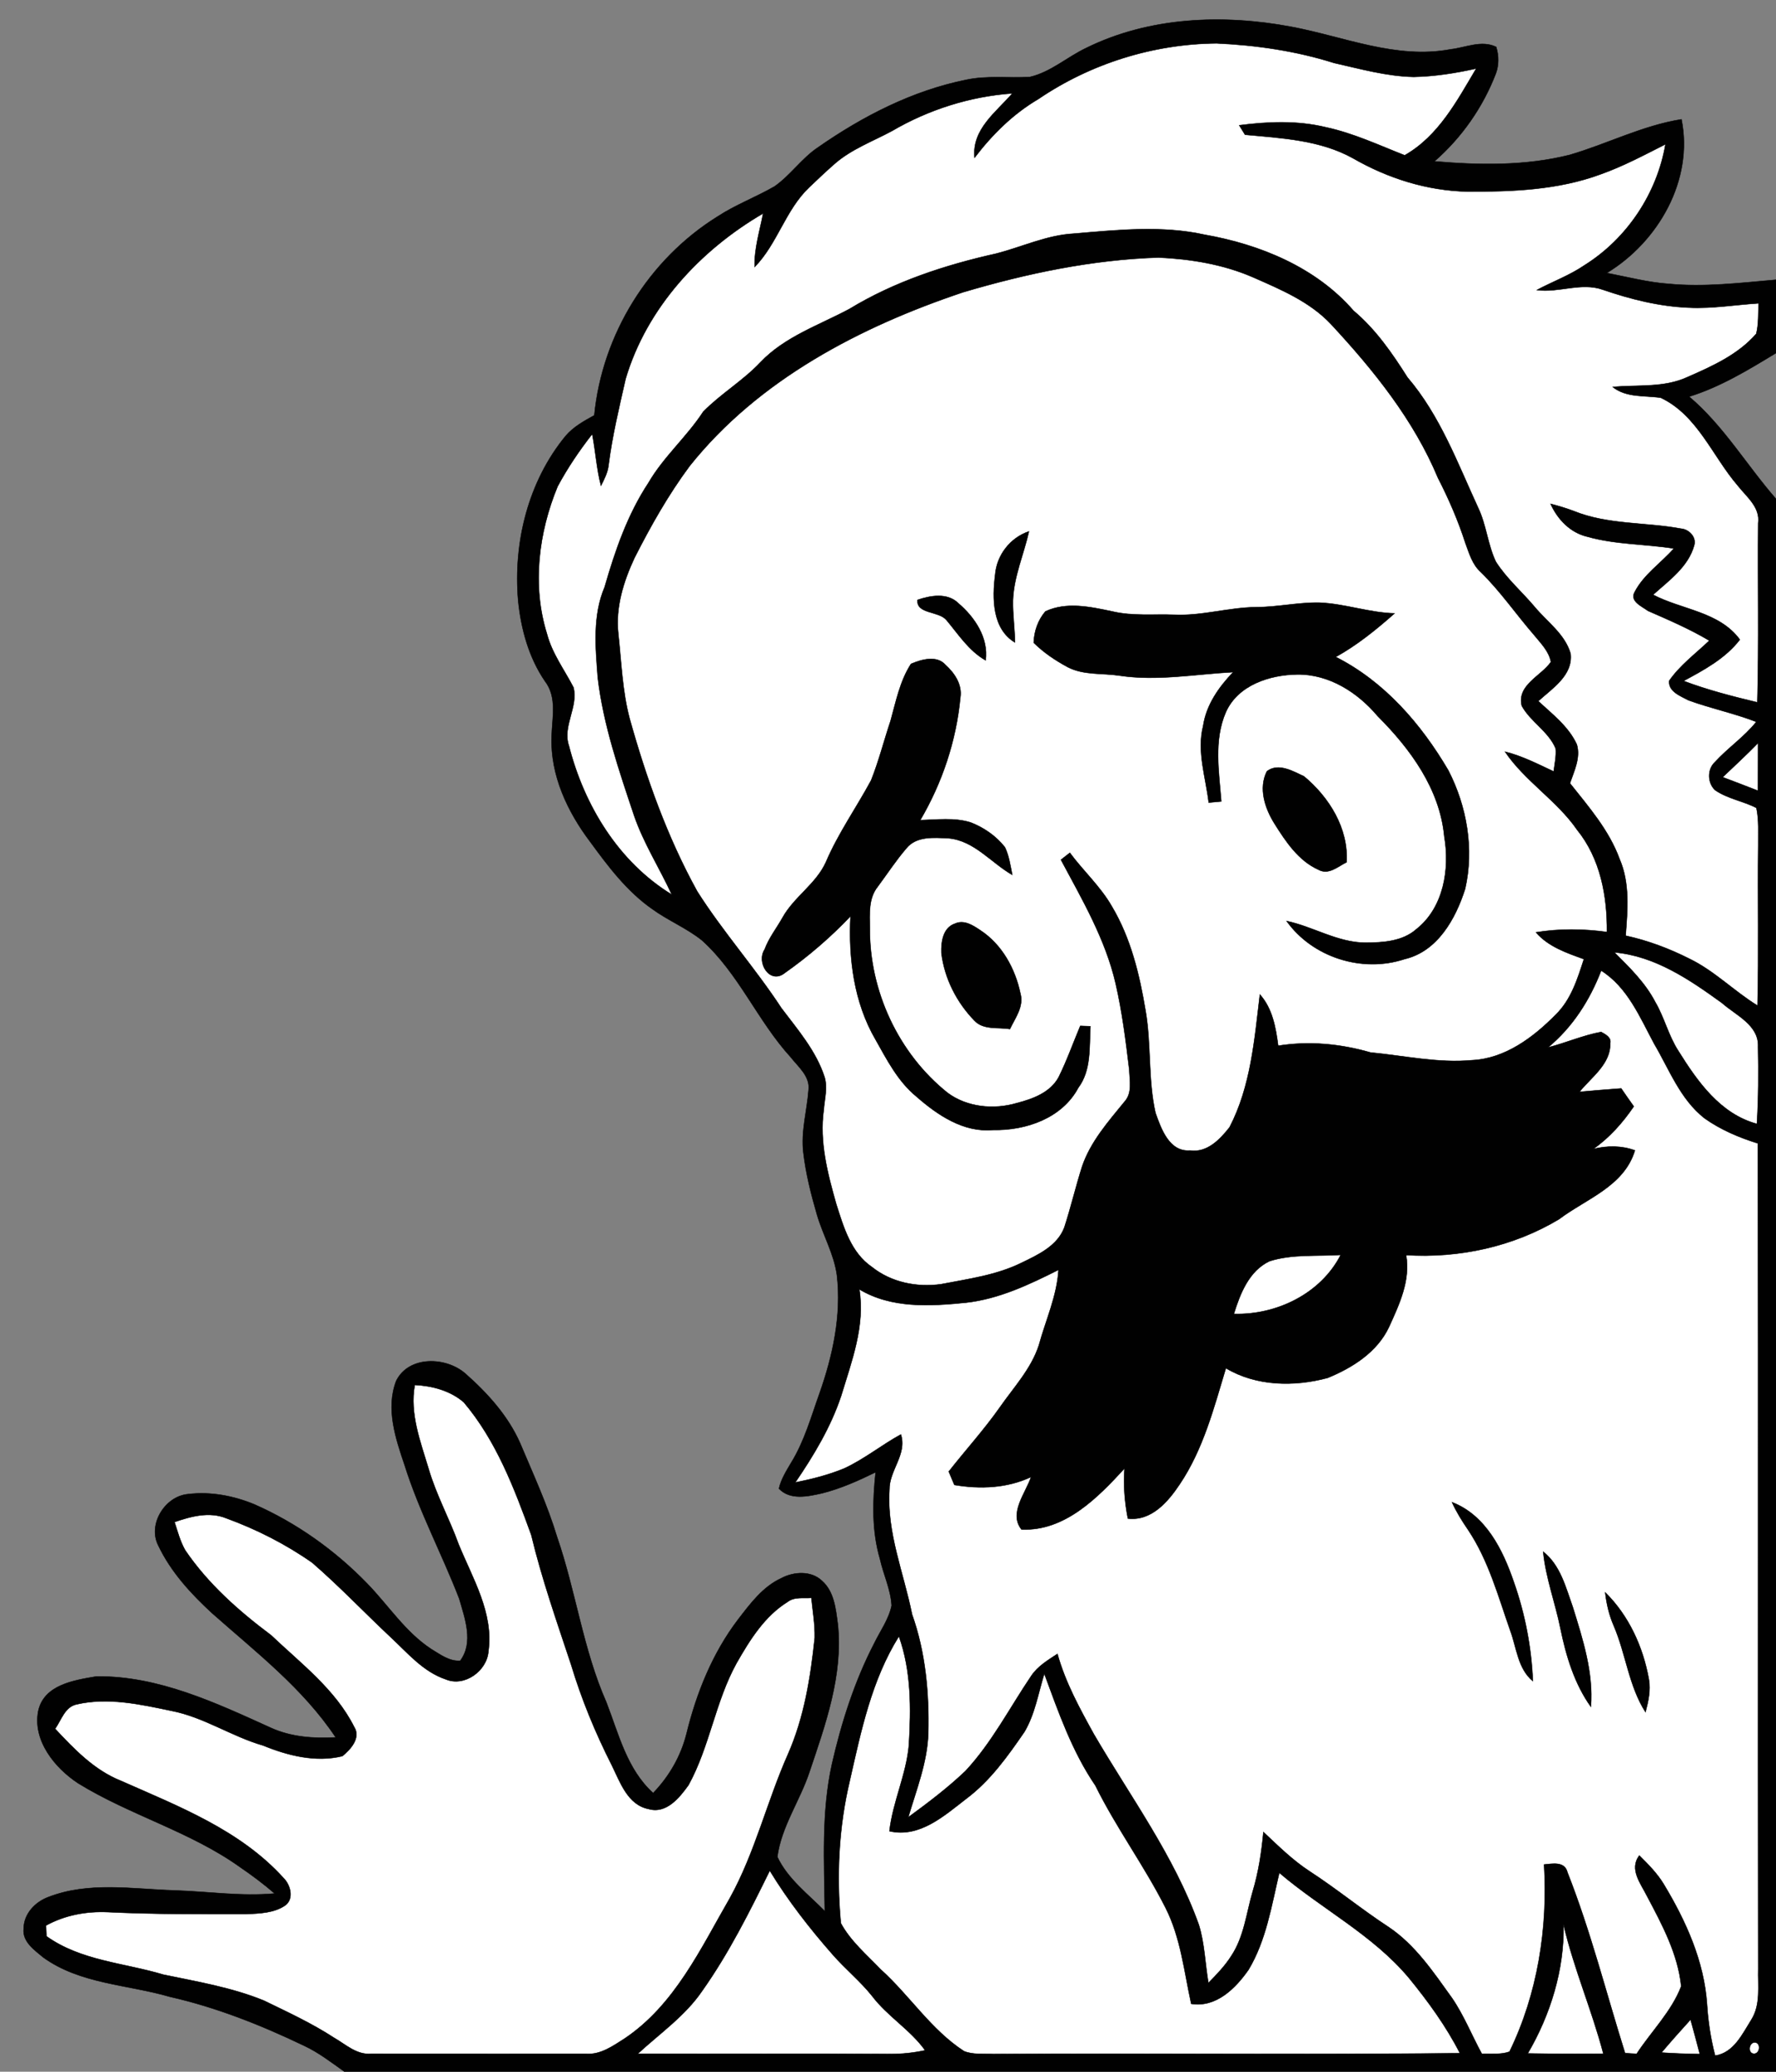 <svg width="397pt" height="463pt" viewBox="0 0 397 463" version="1.1" xmlns="http://www.w3.org/2000/svg"><rect x="0" y="0" width="397" height="463" fill="#808080" stroke="none"/><g id="#ffffffff"><path fill="#fff" stroke="#fff" stroke-width=".094" opacity="1" d="M 232.10 22.14 C 243.80 14.19 257.83 9.80 271.97 9.69 C 280.84 10.09 289.73 11.39 298.21 14.07 C 304.08 15.39 309.96 17.06 316.02 17.18 C 320.73 17.09 325.40 16.34 329.99 15.32 C 325.70 22.54 321.58 30.39 314.00 34.71 C 308.19 32.43 302.50 29.75 296.36 28.44 C 290.03 26.90 283.43 27.17 277.01 28.00 C 277.34 28.52 277.98 29.58 278.31 30.11 C 286.53 30.88 295.10 31.27 302.49 35.39 C 310.23 39.84 318.99 42.62 327.96 42.81 C 337.99 42.86 348.27 42.47 357.79 38.95 C 362.82 37.17 367.54 34.64 372.29 32.24 C 370.40 43.27 363.69 53.33 354.21 59.27 C 350.88 61.55 347.07 62.93 343.53 64.82 C 348.48 65.49 353.48 63.02 358.32 64.75 C 364.50 66.87 370.93 68.49 377.49 68.75 C 382.72 69.02 387.91 68.11 393.12 67.79 C 393.00 70.05 393.14 72.37 392.59 74.59 C 388.56 79.24 382.76 81.85 377.23 84.27 C 371.98 86.71 366.08 85.96 360.49 86.48 C 363.62 88.95 367.62 88.33 371.27 88.90 C 379.46 92.80 382.81 101.95 388.43 108.49 C 390.40 111.01 393.51 113.34 393.02 116.93 C 392.90 130.27 393.20 143.63 392.83 156.97 C 387.27 155.63 381.70 154.21 376.34 152.18 C 380.92 149.71 385.68 147.16 388.92 142.95 C 384.32 136.68 375.97 136.30 369.52 132.92 C 373.06 129.73 377.38 126.70 378.71 121.88 C 379.26 120.05 377.54 118.29 375.78 118.15 C 367.83 116.67 359.43 117.31 351.81 114.22 C 350.11 113.57 348.36 113.06 346.61 112.60 C 348.19 116.10 351.03 119.06 354.87 119.95 C 361.16 121.72 367.75 121.57 374.17 122.58 C 371.29 125.85 367.42 128.40 365.40 132.33 C 364.25 134.38 367.05 135.52 368.39 136.52 C 373.05 138.56 377.72 140.56 382.10 143.17 C 379.05 146.08 375.54 148.66 373.13 152.14 C 372.88 154.55 375.67 155.55 377.41 156.49 C 382.40 158.32 387.64 159.39 392.60 161.32 C 389.89 164.71 386.23 167.15 383.32 170.35 C 381.59 171.96 381.68 175.01 383.39 176.58 C 386.17 178.51 389.63 179.01 392.62 180.55 C 393.22 183.32 392.99 186.19 393.03 189.01 C 392.89 200.92 393.17 212.83 392.87 224.74 C 387.62 221.51 383.25 216.99 377.68 214.29 C 373.15 211.99 368.35 210.20 363.39 209.11 C 363.82 203.39 364.38 197.38 362.03 191.97 C 359.68 185.54 355.13 180.33 350.94 175.05 C 351.88 172.29 353.35 169.36 352.48 166.39 C 350.63 162.36 347.02 159.64 343.86 156.69 C 346.98 153.84 351.64 150.94 351.08 146.08 C 349.83 141.75 345.94 139.06 343.16 135.76 C 340.28 132.31 336.79 129.34 334.37 125.53 C 332.56 121.70 332.26 117.36 330.44 113.53 C 325.81 103.49 321.91 92.87 314.63 84.36 C 311.19 78.93 307.52 73.61 302.56 69.44 C 294.17 59.76 281.68 54.64 269.31 52.46 C 259.69 50.33 249.77 51.39 240.06 52.21 C 234.01 52.53 228.46 55.20 222.66 56.68 C 211.24 59.23 199.92 62.94 189.88 69.05 C 183.08 72.69 175.42 75.24 169.98 80.97 C 166.10 85.09 161.13 88.00 157.19 92.02 C 153.53 97.64 148.34 102.08 144.96 107.90 C 140.28 114.99 137.49 123.09 135.16 131.20 C 132.44 137.59 133.11 144.68 133.62 151.42 C 134.87 162.03 138.38 172.19 141.75 182.28 C 143.88 188.47 147.44 194.00 150.17 199.93 C 138.25 192.65 130.58 180.00 127.18 166.70 C 125.65 162.33 129.32 157.99 128.19 153.62 C 126.14 149.67 123.40 146.03 122.26 141.66 C 118.89 130.88 120.38 119.00 124.65 108.70 C 126.86 104.58 129.50 100.69 132.38 97.00 C 133.13 100.84 133.35 104.77 134.34 108.56 C 135.06 107.10 135.85 105.62 136.03 103.98 C 136.85 97.46 138.40 91.05 139.85 84.65 C 144.55 68.79 156.49 55.91 170.59 47.69 C 169.82 51.66 168.57 55.58 168.69 59.67 C 173.77 54.48 175.57 46.93 180.85 41.90 C 182.73 40.09 184.64 38.30 186.60 36.58 C 190.35 33.31 195.08 31.59 199.40 29.26 C 207.57 24.48 216.86 21.54 226.30 20.87 C 222.63 25.11 217.22 28.90 217.85 35.25 C 221.79 30.08 226.46 25.45 232.10 22.14 Z"/><path fill="#fff" stroke="#fff" stroke-width=".094" opacity="1" d="M 215.32 65.30 C 229.52 61.10 244.15 58.02 258.99 57.55 C 266.19 57.89 273.45 59.07 280.09 61.96 C 286.30 64.69 292.80 67.41 297.53 72.45 C 307.05 82.70 316.02 93.82 321.45 106.83 C 323.86 111.52 325.95 116.35 327.57 121.37 C 328.42 123.66 329.11 126.16 331.01 127.85 C 335.43 132.18 338.93 137.32 342.98 141.98 C 344.45 143.79 346.25 145.54 346.69 147.94 C 344.47 151.12 339.05 153.08 340.17 157.74 C 342.14 161.33 346.14 163.43 347.75 167.28 C 347.91 169.00 347.52 170.71 347.30 172.41 C 343.75 170.75 340.24 168.94 336.42 167.99 C 340.89 174.61 348.03 178.89 352.57 185.49 C 357.73 191.86 359.30 200.27 359.21 208.29 C 353.95 207.57 348.58 207.51 343.33 208.36 C 346.09 211.57 350.21 212.96 354.06 214.35 C 352.63 218.77 351.20 223.40 347.79 226.74 C 342.78 231.83 336.46 236.59 329.06 236.94 C 321.44 237.64 313.89 235.93 306.34 235.21 C 299.64 233.27 292.63 232.61 285.72 233.71 C 285.19 229.67 284.45 225.39 281.63 222.25 C 280.42 232.31 279.61 242.78 274.85 251.93 C 272.72 254.65 269.83 257.68 266.02 257.12 C 261.37 257.49 259.55 252.26 258.29 248.71 C 256.61 241.24 257.38 233.46 256.08 225.93 C 254.74 217.84 252.77 209.65 248.52 202.54 C 245.99 198.12 242.16 194.66 239.15 190.59 C 238.65 190.98 237.66 191.76 237.16 192.15 C 241.91 201.04 247.11 209.90 249.39 219.81 C 250.85 226.15 251.66 232.62 252.43 239.07 C 252.51 241.46 253.16 244.28 251.36 246.23 C 247.71 250.71 243.74 255.18 241.87 260.76 C 240.45 265.23 239.38 269.81 237.93 274.28 C 236.40 278.44 232.03 280.45 228.29 282.25 C 222.69 285.00 216.47 285.81 210.41 286.99 C 205.00 287.76 199.25 286.63 194.92 283.17 C 190.19 279.95 188.56 274.20 186.92 269.05 C 184.99 262.24 183.14 255.15 184.14 248.02 C 184.32 245.60 185.04 243.11 184.32 240.72 C 182.42 234.85 178.33 230.15 174.68 225.31 C 168.80 216.33 161.61 208.28 155.86 199.22 C 149.15 187.07 144.47 173.92 140.74 160.58 C 139.10 154.39 138.91 147.95 138.21 141.61 C 137.56 135.76 139.37 129.97 141.81 124.72 C 145.42 117.60 149.38 110.58 154.15 104.16 C 169.54 84.85 192.27 73.02 215.32 65.30 M 222.45 128.47 C 221.79 133.70 221.77 140.52 226.88 143.58 C 226.84 140.45 226.37 137.34 226.43 134.21 C 226.61 128.86 228.85 123.91 230.01 118.76 C 225.81 120.17 222.80 124.07 222.45 128.47 M 205.10 134.07 C 204.80 137.24 209.77 136.52 211.52 138.52 C 214.24 141.75 216.55 145.43 220.33 147.58 C 221.00 142.57 217.88 137.92 214.22 134.82 C 211.81 132.42 208.00 133.07 205.10 134.07 M 280.79 135.69 C 274.66 135.75 268.70 137.67 262.55 137.39 C 257.91 137.21 253.20 137.73 248.64 136.65 C 243.77 135.62 238.41 134.43 233.69 136.64 C 232.03 138.56 231.15 141.11 231.07 143.64 C 233.31 145.86 235.97 147.64 238.74 149.12 C 242.31 150.94 246.41 150.40 250.25 150.99 C 258.71 152.26 267.20 150.66 275.66 150.21 C 272.45 153.56 269.65 157.52 268.95 162.22 C 267.50 167.95 269.52 173.69 270.19 179.37 C 270.90 179.30 272.30 179.18 273.00 179.11 C 272.49 172.49 271.28 165.43 274.03 159.13 C 276.74 153.08 283.83 150.81 289.98 150.73 C 297.11 150.64 303.50 154.74 307.95 160.03 C 315.27 167.34 321.86 176.32 322.85 186.92 C 324.11 194.20 322.72 202.84 316.61 207.66 C 313.51 210.41 309.11 210.66 305.17 210.68 C 298.95 210.62 293.54 207.10 287.59 205.83 C 293.40 213.96 304.48 217.48 313.95 214.35 C 321.34 212.63 325.38 205.34 327.51 198.65 C 329.55 189.76 327.90 180.21 323.75 172.16 C 317.66 161.79 309.46 152.31 298.58 146.82 C 303.37 144.17 307.64 140.70 311.74 137.08 C 306.03 136.93 300.58 134.90 294.89 134.68 C 290.16 134.60 285.51 135.69 280.79 135.69 M 203.64 148.37 C 201.16 152.21 200.28 156.77 199.07 161.11 C 197.59 165.53 196.45 170.06 194.73 174.39 C 191.42 180.53 187.35 186.26 184.61 192.70 C 182.39 197.58 177.50 200.44 174.92 205.08 C 173.60 207.45 171.86 209.61 170.93 212.17 C 168.98 215.15 172.12 220.09 175.41 217.45 C 180.72 213.71 185.65 209.47 190.12 204.76 C 189.65 214.19 190.88 224.01 195.70 232.30 C 198.29 236.88 200.72 241.70 204.89 245.09 C 209.58 249.21 215.42 253.15 221.98 252.53 C 229.32 252.68 237.40 249.91 241.04 243.09 C 243.99 239.12 243.47 234.00 243.75 229.36 C 243.18 229.34 242.05 229.30 241.48 229.28 C 239.87 233.11 238.48 237.05 236.63 240.77 C 234.75 244.19 230.87 245.60 227.31 246.52 C 222.18 248.04 216.16 247.48 211.80 244.22 C 200.83 235.45 194.33 221.48 194.44 207.45 C 194.41 204.31 194.09 200.79 196.19 198.17 C 198.32 195.30 200.28 192.29 202.61 189.58 C 204.87 186.79 208.82 187.20 212.01 187.34 C 217.77 187.84 221.54 192.81 226.28 195.52 C 225.86 193.44 225.56 191.29 224.64 189.35 C 222.67 186.84 219.93 184.95 216.96 183.80 C 213.32 182.67 209.45 183.20 205.71 183.29 C 210.62 174.93 213.75 165.55 214.67 155.90 C 215.12 153.00 213.40 150.47 211.37 148.61 C 209.41 146.38 205.98 147.37 203.64 148.37 M 283.20 172.37 C 281.26 176.19 282.77 180.69 284.91 184.09 C 287.42 188.09 290.27 192.37 294.72 194.36 C 297.00 195.63 299.06 193.65 301.01 192.69 C 301.45 185.12 297.12 178.19 291.50 173.51 C 289.02 172.35 285.76 170.41 283.20 172.37 M 213.50 206.41 C 210.78 207.30 210.35 210.51 210.44 212.97 C 211.11 218.66 213.88 224.06 217.87 228.14 C 219.90 230.24 223.13 229.53 225.75 229.98 C 226.92 227.50 228.91 224.95 228.10 222.05 C 226.94 216.50 223.98 211.07 219.14 207.91 C 217.51 206.82 215.52 205.49 213.50 206.41 Z"/><path fill="#fff" stroke="#fff" stroke-width=".094" opacity="1" d="M 385.08 173.69 C 387.74 171.16 390.44 168.67 393.00 166.04 C 392.99 169.60 392.99 173.16 392.98 176.72 C 390.36 175.68 387.72 174.70 385.08 173.69 Z"/><path fill="#fff" stroke="#fff" stroke-width=".094" opacity="1" d="M 360.87 212.84 C 369.97 213.64 377.72 218.94 384.91 224.14 C 388.02 226.90 393.20 229.06 392.99 233.92 C 393.10 239.67 393.09 245.43 392.73 251.17 C 384.52 248.95 379.43 241.68 375.17 234.86 C 372.96 231.46 372.05 227.42 370.00 223.93 C 367.77 219.63 364.26 216.23 360.87 212.84 Z"/><path fill="#fff" stroke="#fff" stroke-width=".094" opacity="1" d="M 357.92 216.91 C 363.84 220.64 366.58 227.34 369.76 233.25 C 373.16 239.02 375.59 245.67 381.03 249.92 C 384.63 252.48 388.75 254.22 392.95 255.53 C 393.08 317.02 392.93 378.51 393.03 440.00 C 392.92 443.82 393.63 448.01 391.46 451.43 C 389.44 454.64 387.57 458.76 383.39 459.41 C 382.42 455.68 381.83 451.88 381.59 448.05 C 380.96 438.34 376.85 429.28 371.89 421.06 C 370.43 418.65 368.43 416.65 366.45 414.68 C 364.09 417.76 366.83 421.01 368.22 423.84 C 371.56 430.14 375.09 436.72 375.81 443.91 C 373.66 449.54 369.14 453.98 365.85 459.00 C 365.20 458.96 363.91 458.89 363.26 458.85 C 359.02 445.37 355.58 431.63 350.39 418.47 C 349.78 415.94 347.10 416.50 345.16 416.69 C 346.02 430.96 343.71 445.61 337.43 458.52 C 335.46 459.23 333.31 458.92 331.25 459.01 C 328.98 454.86 327.24 450.42 324.56 446.51 C 320.41 440.75 316.37 434.65 310.36 430.64 C 304.33 426.70 298.77 422.12 292.73 418.20 C 288.93 415.72 285.71 412.52 282.42 409.43 C 282.00 413.91 281.33 418.38 280.03 422.70 C 278.61 427.54 278.10 432.82 275.24 437.12 C 273.83 439.36 271.97 441.27 270.12 443.16 C 269.38 438.83 269.29 434.37 267.98 430.15 C 262.47 414.77 252.66 401.53 244.50 387.53 C 241.33 381.78 238.14 375.99 236.38 369.62 C 234.25 371.02 231.97 372.37 230.53 374.53 C 225.70 381.67 221.72 389.46 215.81 395.80 C 211.84 399.58 207.45 402.90 203.03 406.13 C 204.84 399.97 207.30 393.87 207.50 387.37 C 207.72 378.38 206.90 369.28 203.87 360.77 C 202.02 351.54 198.19 342.53 198.82 332.96 C 198.74 328.58 202.81 325.04 201.38 320.58 C 197.06 322.94 193.21 326.10 188.73 328.17 C 185.21 329.63 181.50 330.56 177.77 331.31 C 181.89 325.27 185.71 318.92 188.03 311.95 C 190.36 304.25 193.42 296.32 192.09 288.14 C 199.28 292.46 207.96 291.93 215.97 291.12 C 223.33 290.29 230.08 287.07 236.62 283.79 C 236.26 289.68 233.74 295.07 232.21 300.69 C 230.48 305.95 226.62 310.05 223.51 314.51 C 219.99 319.52 215.86 324.05 212.08 328.87 C 212.49 329.86 212.92 330.86 213.34 331.86 C 219.11 332.84 225.11 332.60 230.48 330.08 C 229.26 333.72 225.45 338.17 228.34 341.81 C 237.99 342.24 245.35 334.75 251.38 328.16 C 251.09 331.91 251.40 335.68 252.12 339.37 C 257.38 339.98 261.09 335.63 263.71 331.70 C 268.96 323.90 271.35 314.65 274.03 305.76 C 280.79 309.82 289.32 309.95 296.77 307.94 C 302.32 305.67 307.87 302.17 310.50 296.54 C 312.79 291.51 315.31 286.18 314.32 280.50 C 326.18 281.23 338.27 278.61 348.49 272.48 C 354.57 267.89 363.03 265.14 365.46 257.10 C 362.45 255.99 359.24 256.02 356.16 256.78 C 359.78 254.24 362.73 250.91 365.21 247.27 C 364.26 245.94 363.32 244.60 362.40 243.25 C 359.29 243.48 356.18 243.73 353.07 244.01 C 355.74 240.71 360.07 237.79 359.95 233.11 C 360.21 231.83 358.82 231.13 357.91 230.63 C 353.85 231.38 350.03 233.07 346.04 234.09 C 351.52 229.56 355.38 223.51 357.92 216.91 M 324.57 335.72 C 325.55 337.89 326.81 339.90 328.15 341.86 C 332.74 348.70 334.90 356.74 337.60 364.42 C 339.03 368.26 339.28 372.91 342.65 375.71 C 342.34 368.19 340.91 360.70 338.41 353.61 C 335.95 346.40 332.14 338.63 324.57 335.72 M 344.96 346.78 C 345.53 352.63 347.65 358.16 348.81 363.90 C 350.07 370.06 351.93 376.27 355.62 381.45 C 356.22 373.83 353.82 366.39 351.59 359.20 C 350.01 354.79 348.82 349.82 344.96 346.78 M 358.82 355.87 C 359.11 358.42 359.69 360.95 360.73 363.32 C 363.45 369.63 364.08 376.77 367.83 382.64 C 368.45 380.25 369.02 377.77 368.58 375.30 C 367.29 368.06 364.09 361.06 358.82 355.87 Z"/><path fill="#fff" stroke="#fff" stroke-width=".094" opacity="1" d="M 283.79 281.85 C 288.93 280.22 294.40 280.80 299.70 280.45 C 295.26 289.13 285.35 293.92 275.81 293.64 C 277.22 289.10 279.21 284.00 283.79 281.85 Z"/><path fill="#fff" stroke="#fff" stroke-width=".094" opacity="1" d="M 92.72 309.52 C 96.63 309.71 100.66 310.78 103.67 313.38 C 110.93 321.95 114.97 332.61 118.76 343.04 C 121.12 352.87 124.48 362.42 127.66 372.01 C 129.99 379.74 133.07 387.22 136.72 394.42 C 138.61 398.22 140.27 403.37 145.02 404.29 C 148.97 405.40 151.89 401.75 153.91 398.93 C 158.65 390.31 159.89 380.26 164.67 371.64 C 167.61 366.50 170.91 361.18 176.06 357.99 C 177.58 356.81 179.59 357.25 181.37 357.10 C 181.67 360.06 182.19 363.03 182.12 366.02 C 181.19 374.90 179.76 383.84 176.13 392.07 C 171.45 402.61 168.80 413.97 163.20 424.11 C 156.65 435.45 150.84 448.08 139.59 455.61 C 137.01 457.25 134.30 459.20 131.08 459.01 C 115.02 459.00 98.96 459.01 82.91 459.00 C 79.68 459.25 77.24 456.88 74.63 455.39 C 69.67 452.16 64.29 449.68 58.98 447.10 C 51.79 444.16 44.08 442.88 36.51 441.30 C 27.72 438.66 18.09 438.23 10.38 432.72 C 10.36 432.12 10.31 430.92 10.28 430.32 C 14.53 427.98 19.35 427.10 24.17 427.33 C 34.44 427.82 44.73 427.77 55.02 427.77 C 58.00 427.63 61.28 427.56 63.81 425.79 C 65.79 424.25 64.89 421.18 63.34 419.67 C 53.65 408.98 39.90 403.69 27.03 397.99 C 21.09 395.63 16.59 390.93 12.32 386.36 C 13.69 384.42 14.49 381.48 17.07 380.91 C 24.12 379.26 31.37 380.89 38.31 382.34 C 45.57 383.74 51.76 388.06 58.82 390.09 C 64.36 392.36 70.58 393.92 76.52 392.47 C 78.35 391.01 80.71 388.38 79.18 385.97 C 74.97 377.57 67.27 371.79 60.60 365.45 C 53.38 360.05 46.50 353.97 41.40 346.46 C 40.28 344.50 39.71 342.29 39.01 340.15 C 42.69 338.88 46.79 337.76 50.58 339.30 C 57.35 341.77 63.88 345.08 69.79 349.23 C 75.84 354.46 81.37 360.29 87.21 365.77 C 91.05 369.32 94.56 373.61 99.69 375.32 C 103.87 377.05 108.87 373.38 109.18 369.03 C 110.37 360.46 105.64 352.76 102.52 345.13 C 100.46 339.42 97.50 334.08 95.80 328.24 C 93.99 322.20 91.54 315.92 92.72 309.52 Z"/><path fill="#fff" stroke="#fff" stroke-width=".094" opacity="1" d="M 189.97 397.90 C 192.48 386.83 194.83 375.44 200.94 365.69 C 203.74 373.48 203.65 381.88 203.17 390.03 C 202.58 396.62 199.57 402.68 198.82 409.24 C 205.55 410.80 211.08 405.78 215.99 401.99 C 221.35 397.98 225.25 392.49 229.00 387.04 C 231.36 383.06 232.08 378.41 233.44 374.05 C 236.62 382.65 239.65 391.41 244.86 399.04 C 249.52 408.48 255.81 416.98 260.55 426.37 C 263.94 433.07 264.69 440.59 266.28 447.82 C 271.83 448.72 276.19 444.37 279.09 440.21 C 283.04 433.63 284.23 425.89 285.97 418.54 C 295.43 426.61 306.87 432.39 314.96 442.05 C 319.24 447.29 323.26 452.82 326.35 458.87 C 291.56 459.20 256.76 458.86 221.97 459.05 C 219.82 458.95 217.54 459.23 215.50 458.42 C 208.10 453.62 203.34 445.97 196.87 440.14 C 193.74 436.87 190.12 433.81 187.96 429.81 C 186.97 419.16 187.48 408.32 189.97 397.90 Z"/><path fill="#fff" stroke="#fff" stroke-width=".094" opacity="1" d="M 172.07 418.06 C 176.15 424.76 180.98 430.96 186.16 436.85 C 188.96 440.06 192.30 442.75 194.96 446.09 C 198.40 450.63 203.47 453.58 206.80 458.22 C 204.25 458.77 201.64 459.05 199.03 459.04 C 180.21 458.95 161.38 459.03 142.56 458.99 C 147.48 454.44 153.14 450.55 156.95 444.95 C 162.91 436.53 167.53 427.29 172.07 418.06 Z"/><path fill="#fff" stroke="#fff" stroke-width=".094" opacity="1" d="M 349.50 430.08 C 351.79 439.91 355.85 449.22 358.41 458.98 C 352.78 459.02 347.14 459.02 341.51 458.91 C 346.58 450.26 349.70 440.15 349.50 430.08 Z"/><path fill="#fff" stroke="#fff" stroke-width=".094" opacity="1" d="M 371.40 458.72 C 373.52 456.22 375.70 453.77 377.90 451.35 C 378.62 453.90 379.29 456.48 379.97 459.06 C 377.11 459.01 374.25 458.92 371.40 458.72 Z"/><path fill="#fff" stroke="#fff" stroke-width=".094" opacity="1" d="M 392.18 456.45 C 393.64 456.42 393.50 458.88 392.15 458.98 C 390.65 459.01 390.87 456.57 392.18 456.45 Z"/></g><g id="#010101ff"><path fill="#010101" stroke="#010101" stroke-width=".094" opacity="1" d="M 242.82 10.72 C 256.93 3.76 273.37 3.12 288.62 5.98 C 300.38 8.17 312.10 13.33 324.27 11.02 C 327.62 10.65 331.17 8.89 334.45 10.49 C 335.05 12.41 335.08 14.52 334.38 16.42 C 331.48 23.97 326.75 30.74 320.65 36.06 C 330.71 36.92 341.02 37.10 350.87 34.62 C 359.27 32.17 367.18 28.05 375.87 26.67 C 378.62 40.24 370.66 54.06 359.17 61.01 C 363.78 61.89 368.34 63.11 373.04 63.44 C 381.04 64.20 389.04 63.22 397.00 62.52 L 397.00 78.90 C 390.82 82.66 384.54 86.48 377.58 88.64 C 385.28 95.15 390.42 103.96 397.00 111.49 L 397.00 463.00 L 77.02 463.00 C 74.08 460.92 71.22 458.69 67.93 457.16 C 58.33 452.56 48.36 448.60 37.94 446.24 C 28.49 443.49 17.90 443.40 9.66 437.44 C 7.71 435.81 4.98 433.94 5.29 431.06 C 5.30 427.75 7.82 425.08 10.78 423.98 C 19.84 420.45 29.63 422.18 39.04 422.48 C 46.49 422.72 53.94 423.85 61.40 423.17 C 58.95 421.05 56.36 419.11 53.69 417.29 C 42.55 409.31 29.05 405.68 17.45 398.52 C 12.24 395.09 7.29 389.00 8.55 382.41 C 9.81 376.51 16.56 375.51 21.55 374.66 C 35.38 374.50 48.23 380.56 60.56 386.15 C 65.09 388.21 70.14 388.56 75.04 388.28 C 67.74 377.30 57.17 369.17 47.41 360.52 C 42.67 356.16 38.19 351.29 35.40 345.42 C 32.95 340.71 36.87 334.37 42.03 333.92 C 47.04 333.30 52.18 334.28 56.82 336.19 C 66.30 340.36 74.88 346.48 82.08 353.90 C 86.84 358.80 90.61 364.76 96.42 368.56 C 98.39 369.74 100.46 371.34 102.88 371.15 C 105.93 367.06 103.92 361.67 102.66 357.29 C 98.79 347.27 93.69 337.74 90.46 327.47 C 88.44 321.50 86.18 314.82 88.56 308.62 C 91.38 302.91 99.73 303.20 104.04 306.99 C 109.00 311.37 113.60 316.45 116.29 322.58 C 119.19 329.48 122.35 336.29 124.52 343.48 C 128.72 355.64 130.32 368.61 135.54 380.43 C 138.30 387.53 140.12 395.39 146.00 400.72 C 149.58 397.02 152.21 392.47 153.46 387.46 C 155.69 378.36 159.26 369.47 164.96 361.97 C 167.70 358.42 170.49 354.61 174.69 352.69 C 177.46 351.22 181.31 350.99 183.72 353.27 C 186.47 355.67 186.83 359.59 187.28 362.98 C 188.49 374.38 184.51 385.39 180.94 396.01 C 178.82 402.43 174.67 408.19 173.76 414.98 C 176.08 419.92 180.63 423.30 184.38 427.12 C 184.24 416.15 183.59 405.04 185.97 394.24 C 188.09 384.98 191.00 375.82 195.37 367.36 C 196.73 364.55 198.66 361.93 199.31 358.84 C 199.13 355.22 197.47 351.89 196.70 348.38 C 194.85 342.10 195.06 335.47 195.73 329.02 C 191.87 330.91 187.92 332.68 183.74 333.73 C 180.59 334.43 176.63 335.33 174.12 332.68 C 174.60 330.57 175.78 328.72 176.86 326.88 C 179.81 322.10 181.31 316.65 183.19 311.41 C 186.16 302.96 188.13 293.95 187.08 284.96 C 186.43 280.22 183.96 276.03 182.63 271.48 C 181.30 266.92 180.13 262.29 179.58 257.57 C 179.01 252.88 180.39 248.27 180.74 243.63 C 181.14 240.55 178.45 238.43 176.75 236.26 C 169.35 228.15 165.14 217.56 156.92 210.15 C 153.48 207.40 149.34 205.72 145.78 203.14 C 140.13 199.18 135.94 193.62 131.92 188.11 C 126.84 181.40 123.00 173.22 123.31 164.64 C 123.40 160.45 124.60 155.81 121.79 152.19 C 118.18 146.88 116.47 140.56 115.83 134.23 C 114.71 121.23 118.06 107.61 126.44 97.43 C 128.17 95.40 130.54 94.09 132.85 92.82 C 134.61 74.78 144.99 57.98 160.39 48.40 C 164.42 45.76 168.97 44.07 173.13 41.67 C 176.72 39.16 179.21 35.38 182.86 32.94 C 192.85 25.98 203.95 20.27 215.96 17.84 C 220.65 16.83 225.45 17.49 230.19 17.21 C 234.86 16.14 238.55 12.74 242.82 10.72 M 232.10 22.14 C 226.46 25.45 221.79 30.08 217.85 35.25 C 217.22 28.90 222.63 25.11 226.30 20.87 C 216.86 21.54 207.57 24.48 199.40 29.26 C 195.08 31.59 190.35 33.31 186.60 36.58 C 184.64 38.30 182.73 40.09 180.85 41.90 C 175.57 46.93 173.77 54.48 168.69 59.67 C 168.57 55.58 169.82 51.66 170.59 47.69 C 156.49 55.91 144.55 68.79 139.85 84.65 C 138.40 91.05 136.85 97.46 136.03 103.98 C 135.85 105.62 135.06 107.10 134.34 108.56 C 133.35 104.77 133.13 100.84 132.38 97.00 C 129.50 100.69 126.86 104.58 124.65 108.70 C 120.38 119.00 118.89 130.88 122.26 141.66 C 123.40 146.03 126.14 149.67 128.19 153.62 C 129.32 157.99 125.65 162.33 127.18 166.70 C 130.58 180.00 138.25 192.65 150.17 199.93 C 147.44 194.00 143.88 188.47 141.75 182.28 C 138.38 172.19 134.87 162.03 133.62 151.42 C 133.11 144.68 132.44 137.59 135.16 131.20 C 137.49 123.09 140.28 114.99 144.96 107.90 C 148.34 102.08 153.53 97.64 157.19 92.02 C 161.13 88.00 166.10 85.09 169.98 80.97 C 175.42 75.24 183.08 72.69 189.88 69.05 C 199.92 62.94 211.24 59.23 222.66 56.68 C 228.46 55.20 234.01 52.53 240.06 52.21 C 249.77 51.39 259.69 50.33 269.31 52.46 C 281.68 54.64 294.17 59.76 302.56 69.44 C 307.52 73.61 311.19 78.93 314.63 84.36 C 321.91 92.87 325.81 103.49 330.44 113.53 C 332.26 117.36 332.56 121.70 334.37 125.53 C 336.79 129.34 340.28 132.31 343.16 135.76 C 345.94 139.06 349.83 141.75 351.08 146.08 C 351.64 150.94 346.98 153.84 343.86 156.69 C 347.02 159.64 350.63 162.36 352.48 166.39 C 353.35 169.36 351.88 172.29 350.94 175.05 C 355.13 180.33 359.68 185.54 362.03 191.97 C 364.38 197.38 363.82 203.39 363.39 209.11 C 368.35 210.20 373.15 211.99 377.68 214.29 C 383.25 216.99 387.62 221.51 392.87 224.74 C 393.17 212.83 392.89 200.92 393.03 189.01 C 392.99 186.19 393.22 183.32 392.62 180.55 C 389.63 179.01 386.17 178.51 383.39 176.58 C 381.68 175.01 381.59 171.96 383.32 170.35 C 386.23 167.15 389.89 164.71 392.60 161.32 C 387.64 159.39 382.40 158.32 377.41 156.49 C 375.67 155.55 372.88 154.55 373.13 152.14 C 375.54 148.66 379.05 146.08 382.10 143.17 C 377.72 140.56 373.05 138.56 368.39 136.52 C 367.05 135.52 364.25 134.38 365.40 132.33 C 367.42 128.40 371.29 125.85 374.17 122.58 C 367.75 121.57 361.16 121.72 354.87 119.95 C 351.03 119.06 348.19 116.10 346.61 112.60 C 348.36 113.06 350.11 113.57 351.81 114.22 C 359.43 117.31 367.83 116.67 375.78 118.15 C 377.54 118.29 379.26 120.05 378.71 121.88 C 377.38 126.70 373.06 129.73 369.52 132.92 C 375.97 136.30 384.32 136.68 388.92 142.95 C 385.68 147.16 380.92 149.71 376.34 152.18 C 381.70 154.21 387.27 155.63 392.83 156.97 C 393.20 143.63 392.90 130.27 393.02 116.93 C 393.51 113.34 390.40 111.01 388.43 108.49 C 382.81 101.95 379.46 92.80 371.27 88.90 C 367.62 88.33 363.62 88.95 360.49 86.48 C 366.08 85.96 371.98 86.71 377.23 84.27 C 382.76 81.85 388.56 79.24 392.59 74.59 C 393.14 72.37 393.00 70.05 393.12 67.79 C 387.91 68.11 382.72 69.02 377.49 68.75 C 370.93 68.49 364.50 66.87 358.32 64.75 C 353.48 63.02 348.48 65.49 343.53 64.82 C 347.07 62.93 350.88 61.55 354.21 59.27 C 363.69 53.33 370.40 43.27 372.29 32.24 C 367.54 34.64 362.82 37.17 357.79 38.95 C 348.27 42.47 337.99 42.86 327.96 42.81 C 318.99 42.62 310.23 39.84 302.49 35.39 C 295.10 31.27 286.53 30.88 278.31 30.11 C 277.98 29.58 277.34 28.52 277.01 28.00 C 283.43 27.17 290.03 26.90 296.36 28.44 C 302.50 29.75 308.19 32.43 314.00 34.71 C 321.58 30.39 325.70 22.54 329.99 15.32 C 325.40 16.34 320.73 17.09 316.02 17.18 C 309.96 17.06 304.08 15.39 298.21 14.07 C 289.73 11.39 280.84 10.09 271.97 9.69 C 257.83 9.80 243.80 14.19 232.10 22.14 M 215.32 65.30 C 192.27 73.02 169.54 84.85 154.15 104.16 C 149.38 110.58 145.42 117.60 141.81 124.72 C 139.37 129.97 137.56 135.76 138.21 141.61 C 138.91 147.95 139.10 154.39 140.74 160.58 C 144.47 173.92 149.15 187.07 155.86 199.22 C 161.61 208.28 168.80 216.33 174.68 225.31 C 178.33 230.15 182.42 234.85 184.32 240.72 C 185.04 243.11 184.32 245.60 184.14 248.02 C 183.14 255.15 184.99 262.24 186.92 269.05 C 188.56 274.20 190.19 279.95 194.92 283.17 C 199.25 286.63 205.00 287.76 210.41 286.99 C 216.47 285.81 222.69 285.00 228.29 282.25 C 232.03 280.45 236.40 278.44 237.93 274.28 C 239.38 269.81 240.45 265.23 241.87 260.76 C 243.74 255.18 247.71 250.71 251.36 246.23 C 253.16 244.28 252.51 241.46 252.43 239.07 C 251.66 232.62 250.85 226.15 249.39 219.81 C 247.11 209.90 241.91 201.04 237.16 192.15 C 237.66 191.76 238.65 190.98 239.15 190.59 C 242.16 194.66 245.99 198.12 248.52 202.54 C 252.77 209.65 254.74 217.84 256.08 225.93 C 257.38 233.46 256.61 241.24 258.29 248.71 C 259.55 252.26 261.37 257.49 266.02 257.12 C 269.83 257.68 272.72 254.65 274.85 251.93 C 279.61 242.78 280.42 232.31 281.63 222.25 C 284.45 225.39 285.19 229.67 285.72 233.71 C 292.63 232.61 299.64 233.27 306.34 235.21 C 313.89 235.93 321.44 237.64 329.06 236.94 C 336.46 236.59 342.78 231.83 347.79 226.74 C 351.20 223.40 352.63 218.77 354.06 214.35 C 350.21 212.96 346.09 211.57 343.33 208.36 C 348.58 207.51 353.95 207.57 359.21 208.29 C 359.30 200.27 357.73 191.86 352.57 185.49 C 348.03 178.89 340.89 174.61 336.42 167.99 C 340.24 168.94 343.75 170.75 347.30 172.41 C 347.52 170.71 347.91 169.00 347.75 167.28 C 346.14 163.43 342.14 161.33 340.17 157.74 C 339.05 153.08 344.47 151.12 346.69 147.94 C 346.25 145.54 344.45 143.79 342.98 141.98 C 338.93 137.32 335.43 132.18 331.01 127.85 C 329.11 126.16 328.42 123.66 327.57 121.37 C 325.95 116.35 323.86 111.52 321.45 106.83 C 316.02 93.82 307.05 82.70 297.53 72.45 C 292.80 67.41 286.30 64.69 280.09 61.96 C 273.45 59.07 266.19 57.89 258.99 57.55 C 244.15 58.02 229.52 61.10 215.32 65.30 M 385.08 173.69 C 387.72 174.70 390.36 175.68 392.98 176.72 C 392.99 173.16 392.99 169.60 393.00 166.04 C 390.44 168.67 387.74 171.16 385.08 173.69 M 360.87 212.84 C 364.26 216.23 367.77 219.63 370.00 223.93 C 372.05 227.42 372.96 231.46 375.17 234.86 C 379.43 241.68 384.52 248.95 392.73 251.17 C 393.09 245.43 393.10 239.67 392.99 233.92 C 393.20 229.06 388.02 226.90 384.91 224.14 C 377.72 218.94 369.97 213.64 360.87 212.84 M 357.92 216.91 C 355.38 223.51 351.52 229.56 346.04 234.09 C 350.03 233.07 353.85 231.38 357.91 230.63 C 358.82 231.13 360.21 231.83 359.95 233.11 C 360.07 237.79 355.74 240.71 353.07 244.01 C 356.18 243.73 359.29 243.48 362.40 243.25 C 363.32 244.60 364.26 245.94 365.21 247.27 C 362.73 250.91 359.78 254.24 356.16 256.78 C 359.24 256.02 362.45 255.99 365.46 257.10 C 363.03 265.14 354.57 267.89 348.49 272.48 C 338.27 278.61 326.18 281.23 314.32 280.50 C 315.31 286.18 312.79 291.51 310.50 296.54 C 307.87 302.17 302.32 305.67 296.77 307.94 C 289.32 309.95 280.79 309.82 274.03 305.76 C 271.35 314.65 268.96 323.90 263.71 331.70 C 261.09 335.63 257.38 339.98 252.12 339.37 C 251.40 335.68 251.09 331.91 251.38 328.16 C 245.35 334.75 237.99 342.24 228.34 341.81 C 225.45 338.17 229.26 333.72 230.48 330.08 C 225.11 332.60 219.11 332.84 213.34 331.86 C 212.92 330.86 212.49 329.86 212.08 328.87 C 215.86 324.05 219.99 319.52 223.51 314.51 C 226.62 310.05 230.48 305.95 232.21 300.69 C 233.74 295.07 236.26 289.68 236.62 283.79 C 230.08 287.07 223.33 290.29 215.97 291.12 C 207.96 291.93 199.28 292.46 192.09 288.14 C 193.42 296.32 190.36 304.25 188.03 311.95 C 185.71 318.92 181.89 325.27 177.77 331.31 C 181.50 330.56 185.21 329.63 188.73 328.17 C 193.21 326.10 197.06 322.94 201.38 320.58 C 202.81 325.04 198.74 328.58 198.82 332.96 C 198.19 342.53 202.02 351.54 203.87 360.77 C 206.90 369.28 207.72 378.38 207.50 387.37 C 207.30 393.87 204.84 399.97 203.03 406.13 C 207.45 402.90 211.84 399.58 215.81 395.80 C 221.72 389.46 225.70 381.67 230.53 374.53 C 231.97 372.37 234.25 371.02 236.38 369.62 C 238.14 375.99 241.33 381.78 244.50 387.53 C 252.66 401.53 262.47 414.77 267.98 430.15 C 269.29 434.37 269.38 438.83 270.12 443.16 C 271.97 441.27 273.83 439.36 275.24 437.12 C 278.10 432.82 278.61 427.54 280.03 422.70 C 281.33 418.38 282.00 413.91 282.42 409.43 C 285.71 412.52 288.93 415.72 292.73 418.20 C 298.77 422.12 304.33 426.70 310.36 430.64 C 316.37 434.65 320.41 440.75 324.56 446.51 C 327.24 450.42 328.98 454.86 331.25 459.01 C 333.31 458.92 335.46 459.23 337.43 458.52 C 343.71 445.61 346.02 430.96 345.16 416.69 C 347.10 416.50 349.78 415.94 350.39 418.47 C 355.58 431.63 359.02 445.37 363.26 458.85 C 363.91 458.89 365.20 458.96 365.85 459.00 C 369.14 453.98 373.66 449.54 375.81 443.91 C 375.09 436.72 371.56 430.14 368.22 423.84 C 366.83 421.01 364.09 417.76 366.45 414.68 C 368.43 416.65 370.43 418.65 371.89 421.06 C 376.85 429.28 380.96 438.34 381.59 448.05 C 381.83 451.88 382.42 455.68 383.39 459.41 C 387.57 458.76 389.44 454.64 391.46 451.43 C 393.63 448.01 392.92 443.82 393.03 440.00 C 392.93 378.51 393.08 317.02 392.95 255.53 C 388.75 254.22 384.63 252.48 381.03 249.92 C 375.59 245.67 373.16 239.02 369.76 233.25 C 366.58 227.34 363.84 220.64 357.92 216.91 M 283.79 281.85 C 279.21 284.00 277.22 289.10 275.81 293.64 C 285.35 293.92 295.26 289.13 299.70 280.45 C 294.40 280.80 288.93 280.22 283.79 281.85 M 92.72 309.52 C 91.54 315.92 93.99 322.20 95.80 328.24 C 97.50 334.08 100.46 339.42 102.52 345.13 C 105.64 352.76 110.37 360.46 109.18 369.03 C 108.87 373.38 103.87 377.05 99.69 375.32 C 94.56 373.61 91.05 369.32 87.21 365.77 C 81.37 360.29 75.84 354.46 69.79 349.23 C 63.88 345.08 57.35 341.77 50.58 339.30 C 46.79 337.76 42.69 338.88 39.01 340.15 C 39.71 342.29 40.28 344.50 41.40 346.46 C 46.50 353.97 53.38 360.05 60.60 365.45 C 67.27 371.79 74.97 377.57 79.18 385.97 C 80.71 388.38 78.35 391.01 76.52 392.47 C 70.58 393.92 64.36 392.36 58.82 390.09 C 51.76 388.06 45.57 383.74 38.31 382.34 C 31.37 380.89 24.12 379.26 17.07 380.91 C 14.49 381.48 13.69 384.42 12.32 386.36 C 16.59 390.93 21.09 395.63 27.03 397.99 C 39.90 403.69 53.65 408.98 63.34 419.67 C 64.89 421.18 65.79 424.25 63.81 425.79 C 61.28 427.56 58.00 427.63 55.02 427.77 C 44.73 427.77 34.44 427.82 24.17 427.33 C 19.35 427.10 14.53 427.98 10.28 430.32 C 10.31 430.92 10.36 432.12 10.38 432.72 C 18.09 438.23 27.72 438.66 36.51 441.30 C 44.08 442.88 51.79 444.16 58.98 447.10 C 64.29 449.68 69.67 452.16 74.63 455.39 C 77.24 456.88 79.68 459.25 82.91 459.00 C 98.96 459.01 115.02 459.00 131.08 459.01 C 134.30 459.20 137.01 457.25 139.59 455.61 C 150.84 448.08 156.65 435.45 163.20 424.11 C 168.80 413.97 171.45 402.61 176.13 392.07 C 179.76 383.84 181.19 374.90 182.12 366.02 C 182.19 363.03 181.67 360.06 181.37 357.10 C 179.59 357.25 177.58 356.81 176.06 357.99 C 170.91 361.18 167.61 366.50 164.67 371.64 C 159.89 380.26 158.65 390.31 153.91 398.93 C 151.89 401.75 148.97 405.40 145.02 404.29 C 140.27 403.37 138.61 398.22 136.72 394.42 C 133.07 387.22 129.99 379.74 127.66 372.01 C 124.48 362.42 121.12 352.87 118.76 343.04 C 114.97 332.61 110.93 321.95 103.67 313.38 C 100.66 310.78 96.63 309.71 92.72 309.52 M 189.97 397.90 C 187.48 408.32 186.97 419.16 187.96 429.81 C 190.12 433.81 193.74 436.87 196.87 440.14 C 203.34 445.97 208.10 453.62 215.50 458.42 C 217.54 459.23 219.82 458.95 221.97 459.05 C 256.76 458.86 291.56 459.20 326.35 458.87 C 323.26 452.82 319.24 447.29 314.96 442.05 C 306.87 432.39 295.43 426.61 285.97 418.54 C 284.23 425.89 283.04 433.63 279.09 440.21 C 276.19 444.37 271.83 448.72 266.28 447.82 C 264.69 440.59 263.94 433.07 260.55 426.37 C 255.81 416.98 249.52 408.48 244.86 399.04 C 239.65 391.41 236.62 382.65 233.44 374.05 C 232.08 378.41 231.36 383.06 229.00 387.04 C 225.25 392.49 221.35 397.98 215.99 401.99 C 211.08 405.78 205.55 410.80 198.82 409.24 C 199.57 402.68 202.58 396.62 203.17 390.03 C 203.65 381.88 203.74 373.48 200.94 365.69 C 194.83 375.44 192.48 386.83 189.97 397.90 M 172.07 418.06 C 167.53 427.29 162.91 436.53 156.95 444.95 C 153.14 450.55 147.48 454.44 142.56 458.99 C 161.38 459.03 180.21 458.95 199.03 459.04 C 201.64 459.05 204.25 458.77 206.80 458.22 C 203.47 453.58 198.40 450.63 194.96 446.09 C 192.30 442.75 188.96 440.06 186.16 436.85 C 180.98 430.96 176.15 424.76 172.07 418.06 M 349.50 430.08 C 349.70 440.15 346.58 450.26 341.51 458.91 C 347.14 459.02 352.78 459.02 358.41 458.98 C 355.85 449.22 351.79 439.91 349.50 430.08 M 371.40 458.72 C 374.25 458.92 377.11 459.01 379.97 459.06 C 379.29 456.48 378.62 453.90 377.90 451.35 C 375.70 453.77 373.52 456.22 371.40 458.72 M 392.18 456.45 C 390.87 456.57 390.65 459.01 392.15 458.98 C 393.50 458.88 393.64 456.42 392.18 456.45 Z"/><path fill="#010101" stroke="#010101" stroke-width=".094" opacity="1" d="M 222.45 128.47 C 222.80 124.07 225.81 120.17 230.01 118.76 C 228.85 123.91 226.61 128.86 226.43 134.21 C 226.37 137.34 226.84 140.45 226.88 143.58 C 221.77 140.52 221.79 133.70 222.45 128.47 Z"/><path fill="#010101" stroke="#010101" stroke-width=".094" opacity="1" d="M 205.10 134.07 C 208.00 133.07 211.81 132.42 214.22 134.82 C 217.88 137.92 221.00 142.57 220.33 147.58 C 216.55 145.43 214.24 141.75 211.52 138.52 C 209.77 136.52 204.80 137.24 205.10 134.07 Z"/><path fill="#010101" stroke="#010101" stroke-width=".094" opacity="1" d="M 280.79 135.69 C 285.51 135.69 290.16 134.60 294.89 134.68 C 300.58 134.90 306.03 136.93 311.74 137.08 C 307.64 140.70 303.37 144.17 298.58 146.82 C 309.46 152.31 317.66 161.79 323.75 172.16 C 327.90 180.21 329.55 189.76 327.51 198.65 C 325.38 205.34 321.34 212.63 313.95 214.35 C 304.48 217.48 293.40 213.96 287.59 205.83 C 293.54 207.10 298.95 210.62 305.17 210.68 C 309.11 210.66 313.51 210.41 316.61 207.66 C 322.72 202.84 324.11 194.20 322.85 186.92 C 321.86 176.32 315.27 167.34 307.95 160.03 C 303.50 154.74 297.11 150.64 289.98 150.73 C 283.83 150.81 276.74 153.08 274.03 159.13 C 271.28 165.43 272.49 172.49 273.00 179.11 C 272.30 179.18 270.90 179.30 270.19 179.37 C 269.52 173.69 267.50 167.95 268.95 162.22 C 269.65 157.52 272.45 153.56 275.66 150.21 C 267.20 150.66 258.71 152.26 250.25 150.99 C 246.41 150.40 242.31 150.94 238.74 149.12 C 235.97 147.64 233.31 145.86 231.07 143.64 C 231.15 141.11 232.03 138.56 233.69 136.64 C 238.41 134.43 243.77 135.62 248.64 136.65 C 253.20 137.73 257.91 137.21 262.55 137.39 C 268.70 137.67 274.66 135.75 280.79 135.69 Z"/><path fill="#010101" stroke="#010101" stroke-width=".094" opacity="1" d="M 203.64 148.37 C 205.98 147.37 209.41 146.38 211.37 148.61 C 213.40 150.47 215.12 153.00 214.67 155.90 C 213.75 165.55 210.62 174.93 205.71 183.29 C 209.45 183.20 213.32 182.67 216.96 183.80 C 219.93 184.95 222.67 186.84 224.64 189.35 C 225.56 191.29 225.86 193.44 226.28 195.52 C 221.54 192.81 217.77 187.84 212.01 187.34 C 208.82 187.20 204.87 186.79 202.61 189.58 C 200.28 192.29 198.32 195.30 196.19 198.17 C 194.09 200.79 194.41 204.31 194.44 207.45 C 194.33 221.48 200.83 235.45 211.80 244.22 C 216.16 247.48 222.18 248.04 227.31 246.52 C 230.87 245.60 234.75 244.19 236.63 240.77 C 238.48 237.05 239.87 233.11 241.48 229.28 C 242.05 229.30 243.18 229.34 243.75 229.36 C 243.47 234.00 243.99 239.12 241.04 243.09 C 237.40 249.91 229.32 252.68 221.98 252.53 C 215.42 253.15 209.58 249.21 204.89 245.09 C 200.72 241.70 198.29 236.88 195.70 232.30 C 190.88 224.01 189.65 214.19 190.12 204.76 C 185.65 209.47 180.72 213.71 175.41 217.45 C 172.12 220.09 168.98 215.15 170.93 212.17 C 171.86 209.61 173.60 207.45 174.92 205.08 C 177.50 200.44 182.39 197.58 184.61 192.70 C 187.35 186.26 191.42 180.53 194.73 174.39 C 196.45 170.06 197.59 165.53 199.07 161.11 C 200.28 156.77 201.16 152.21 203.64 148.37 Z"/><path fill="#010101" stroke="#010101" stroke-width=".094" opacity="1" d="M 283.20 172.37 C 285.76 170.41 289.02 172.35 291.50 173.51 C 297.12 178.19 301.45 185.12 301.01 192.69 C 299.06 193.65 297.00 195.63 294.72 194.36 C 290.27 192.37 287.42 188.09 284.91 184.09 C 282.77 180.69 281.26 176.19 283.20 172.37 Z"/><path fill="#010101" stroke="#010101" stroke-width=".094" opacity="1" d="M 213.50 206.41 C 215.52 205.49 217.51 206.82 219.14 207.91 C 223.98 211.07 226.94 216.50 228.10 222.05 C 228.91 224.95 226.92 227.50 225.75 229.98 C 223.13 229.53 219.90 230.24 217.87 228.14 C 213.88 224.06 211.11 218.66 210.44 212.97 C 210.35 210.51 210.78 207.30 213.50 206.41 Z"/><path fill="#010101" stroke="#010101" stroke-width=".094" opacity="1" d="M 324.57 335.72 C 332.14 338.63 335.95 346.40 338.41 353.61 C 340.91 360.70 342.34 368.19 342.65 375.71 C 339.28 372.91 339.03 368.26 337.60 364.42 C 334.90 356.74 332.74 348.70 328.15 341.86 C 326.81 339.90 325.55 337.89 324.57 335.72 Z"/><path fill="#010101" stroke="#010101" stroke-width=".094" opacity="1" d="M 344.96 346.78 C 348.82 349.82 350.01 354.79 351.59 359.20 C 353.82 366.39 356.22 373.83 355.62 381.45 C 351.93 376.27 350.07 370.06 348.81 363.90 C 347.65 358.16 345.53 352.63 344.96 346.78 Z"/><path fill="#010101" stroke="#010101" stroke-width=".094" opacity="1" d="M 358.82 355.87 C 364.09 361.06 367.29 368.06 368.58 375.30 C 369.02 377.77 368.45 380.25 367.83 382.64 C 364.08 376.77 363.45 369.63 360.73 363.32 C 359.69 360.95 359.11 358.42 358.82 355.87 Z"/></g></svg>